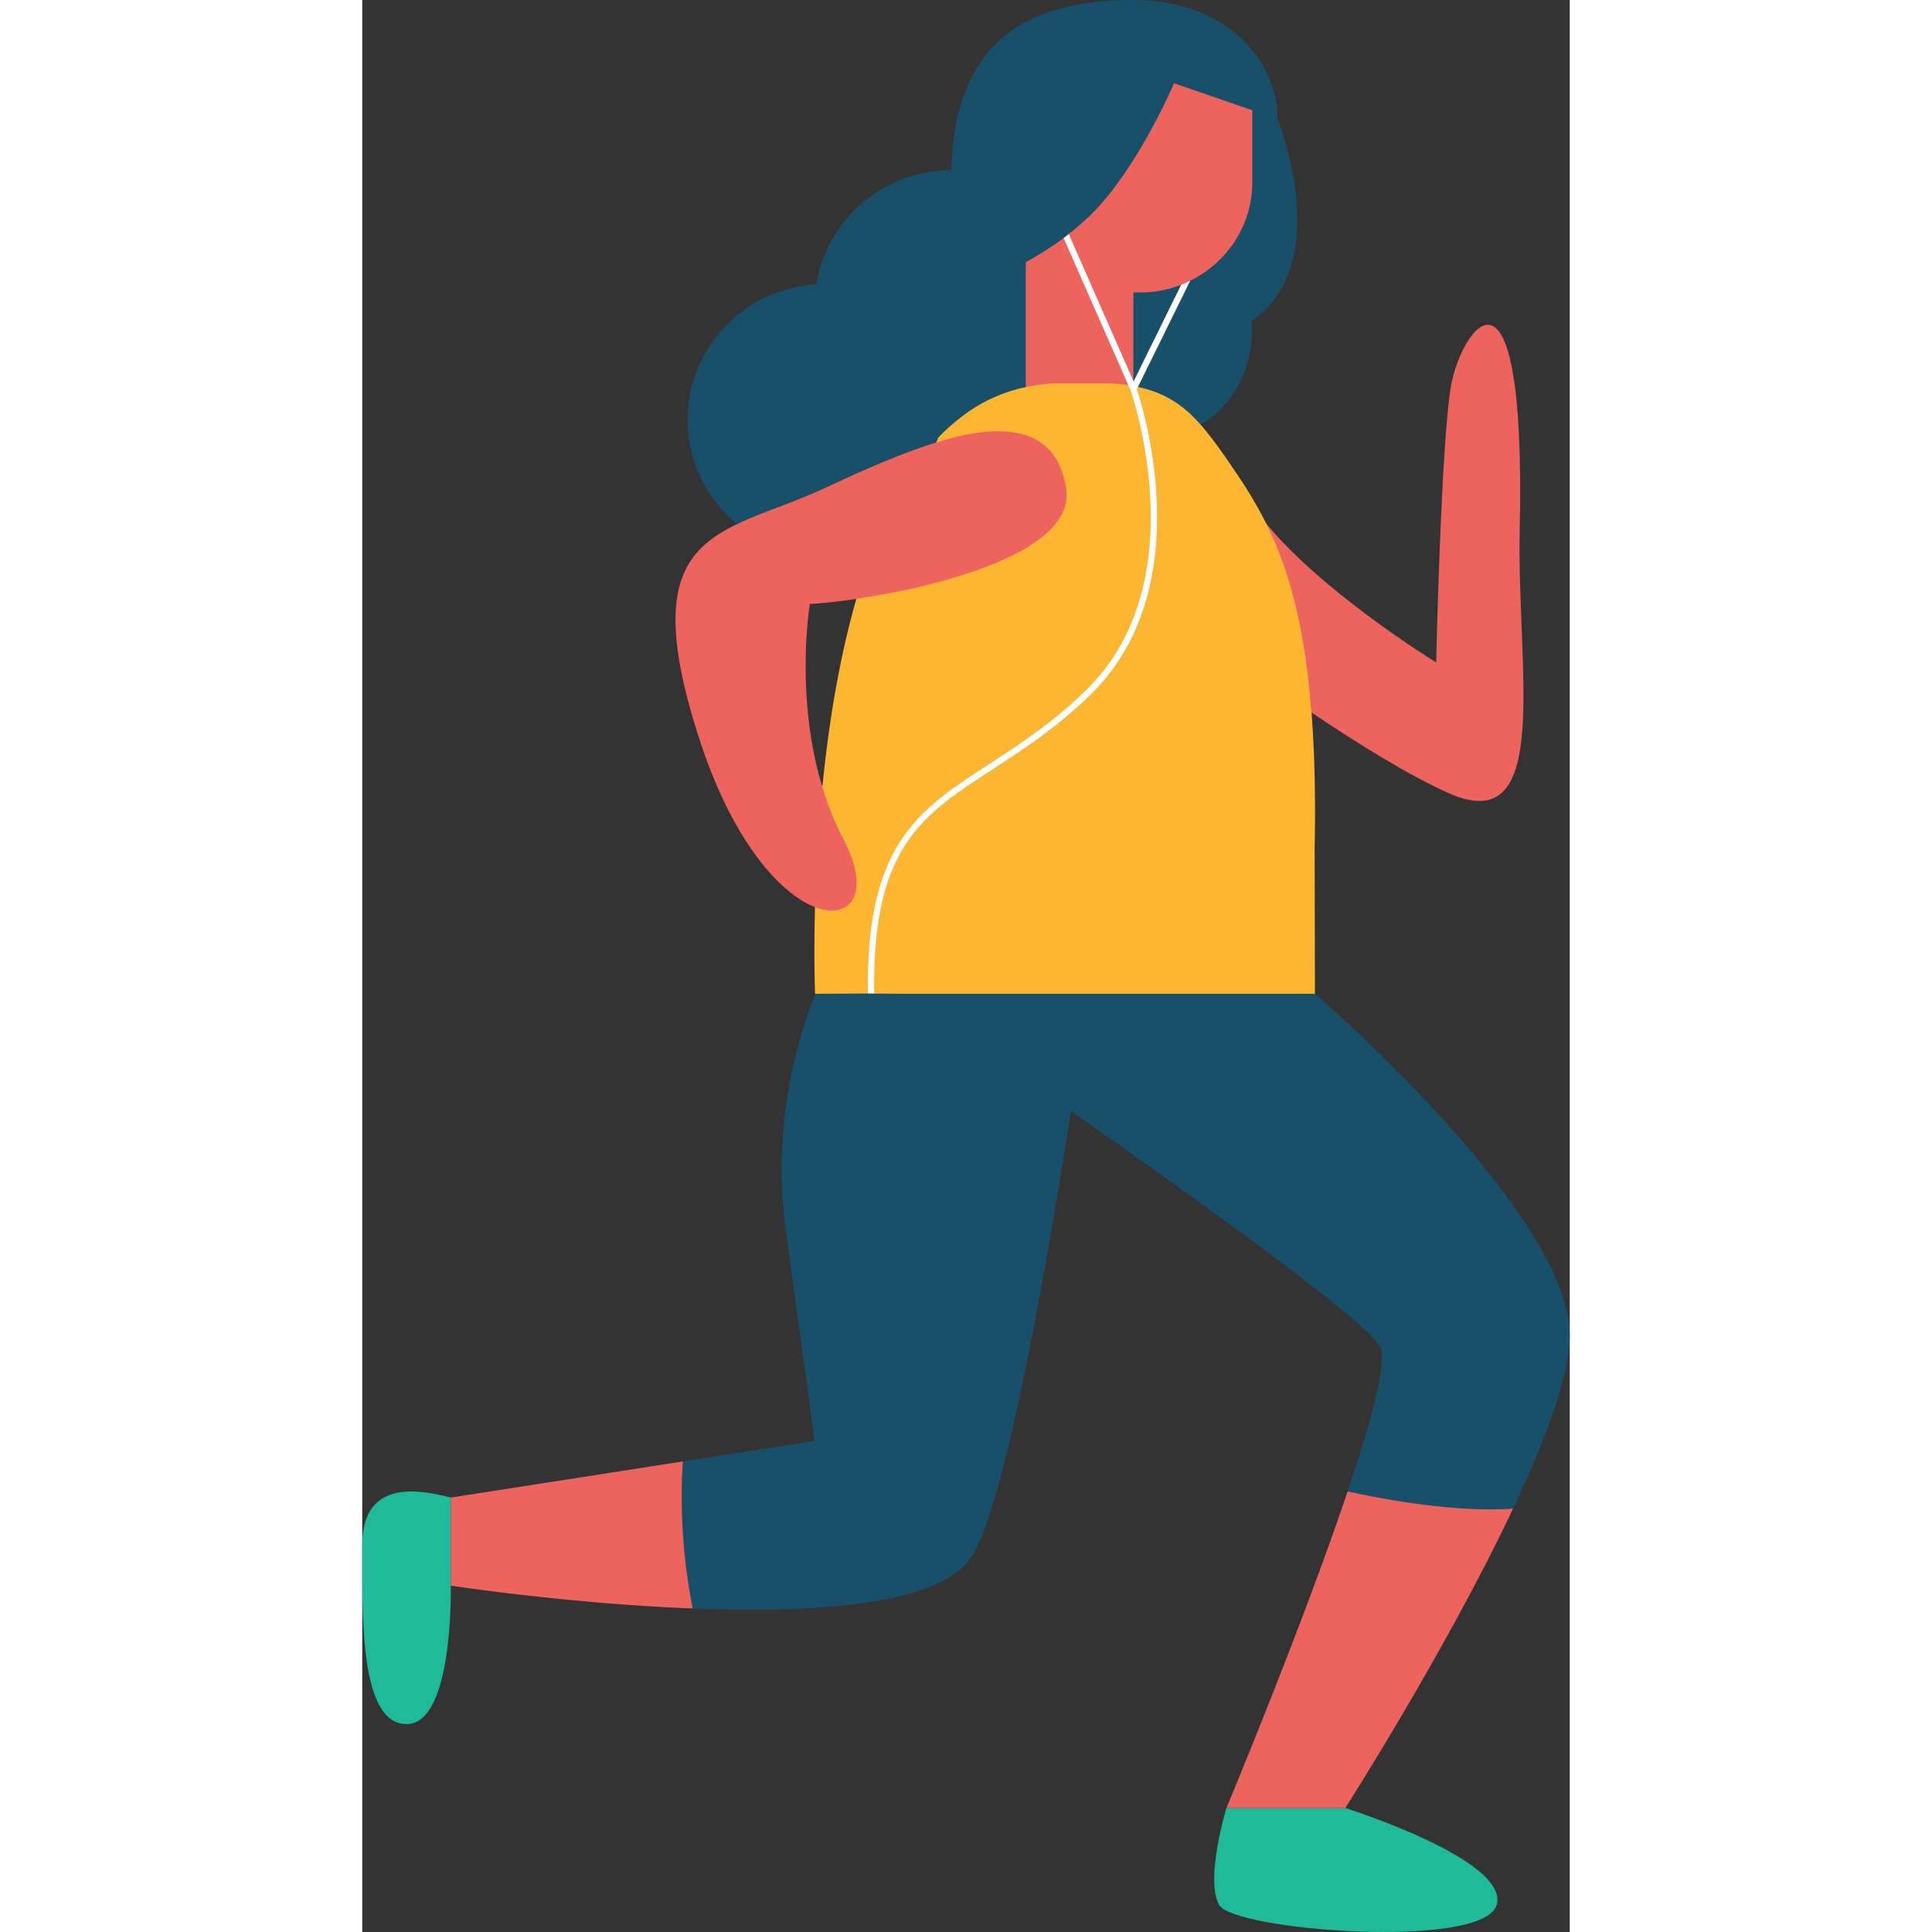<svg preserveAspectRatio="xMidYMid meet" data-bbox="65 44 70.001 112" viewBox="65 44 70.001 112" height="200" width="200" xmlns="http://www.w3.org/2000/svg" data-type="color" role="img">
    <rect x="65" y="44" width="70.001" height="112" fill="#333333" stroke="none"/>
    <g>
        <path d="M118.062 50.915c0-3.266-2.793-6.915-8.392-6.915-6.796 0-10.341 2.991-10.515 9.869l-.014-.002a7.924 7.924 0 0 0-7.819 6.617c-4.158.257-7.46 3.662-7.46 7.866 0 2.43 1.124 4.578 2.856 6.029 1.48-.707 3.279-1.245 5.124-2.107 2.119-.991 4.376-1.998 6.451-2.628l.03-.029c.448-.482 1.169-.488 1.675-.873.231-.176 1.251-.242 1.494-.395.037.142 1.144-.953 1.144-.953l4.6.07 4.242.809.631-.754a7.09 7.09 0 0 1 1.376 1.181c3.546-2.097 3.08-6.095 3.08-6.095 4.875-3.344 1.497-11.69 1.497-11.69z" fill="#195069" data-color="1"></path>
        <path d="M114.675 154.428c.83 1.497 15.337 2.62 16.089 0 .752-2.62-8.773-5.615-8.773-5.615h-6.893c0 .001-1.254 4.118-.423 5.615z" fill="#1EBA9A" data-color="2"></path>
        <path d="M65.003 133.551c0 4.013-.183 10.397 2.565 10.397s2.565-8.026 2.565-8.026v-5.107c-1.466-.365-5.13-1.277-5.13 2.736z" fill="#1EBA9A" data-color="2"></path>
        <path fill="#FFFFFF" d="M109.706 66.134l.009-.019-.009-.022v.041z" data-color="3"></path>
        <path d="M109.706 66.561l.046.01-.046-.023v.013z" fill="#FFFFFF" data-color="3"></path>
        <path d="M109.919 66.606l-.015-.045-.019.038.034.007z" fill="#FFFFFF" data-color="3"></path>
        <path d="M120.229 101.61l-.704-1.431-12.512-.264-10.5 1.007h-2.2l-2.413-.257-.628.963c-1.747 4.316-2.338 9.177-1.706 13.788l1.661 12.116-7.64 1.189c-.134 2.02-.118 5.04.574 8.525 6.913.269 14.176-.164 16.099-2.902 1.978-2.817 4.471-17.264 5.825-25.936 7.631 5.345 17.164 12.209 17.914 13.652.435.837-.483 4.265-1.874 8.402 4.349.937 7.426 1.137 9.59.998 1.86-3.942 3.253-7.646 3.286-9.961.098-7.113-14.772-19.889-14.772-19.889z" fill="#195069" data-color="1"></path>
        <path d="M128.001 89.987c6.033 2.673 3.921-7.23 4.099-15.224.384-17.232-3.42-11.711-3.99-8.353-.571 3.358-.854 15.992-.854 15.992s-6.808-4.171-10.071-8.323c1.361 2.577 2.413 5.858 2.847 11.228 2.793 1.877 5.722 3.684 7.969 4.68z" fill="#EC645D" data-color="4"></path>
        <path d="M113.831 49.437l-.178-.061-1.594-.549s-.367.871-.999 2.081c-.772 1.481-1.939 3.472-3.324 5.022-.283.317-.596.616-.916.91-.276.254-.567.49-.865.725l-.021.264-.274-.024a20.873 20.873 0 0 1-2.192 1.398v7.425a9.456 9.456 0 0 1 1.937-.218h2.548c.564 0 1.068.04 1.536.106l.215-.422v-5.142h.47c.812 0 1.581-.166 2.297-.44 0 0 .099.174.243.104.029-.014.253-.326.282-.341 2.126-1.043 3.601-3.2 3.601-5.718v-4.166l-2.766-.954z" fill="#EC645D" data-color="4"></path>
        <path d="M122.123 130.462c-2.653 7.887-7.026 18.352-7.026 18.352h6.893s5.869-9.188 9.723-17.354c-2.163.139-5.24-.062-9.59-.998z" fill="#EC645D" data-color="4"></path>
        <path d="M83.586 128.721l-13.454 2.094v5.107s6.823 1.043 14.028 1.323a33.114 33.114 0 0 1-.574-8.524z" fill="#EC645D" data-color="4"></path>
        <path d="M91.25 96.409c-.086 3.128.001 5.201.001 5.201l3.061-.014.168-.147.195.15 1.825.011h23.729l-.017-8.422c.064-3.139-.011-5.786-.195-8.064-.434-5.37-1.486-8.651-2.847-11.228a25.58 25.58 0 0 0-1.428-2.362c-.817-1.215-1.508-2.218-2.239-3.025-.98-1.082-2.058-1.779-3.6-2.086l-.427-.09a10.898 10.898 0 0 0-1.536-.106h-2.548c-.682 0-1.319.09-1.937.218a9.062 9.062 0 0 0-3.675 1.691c-.506.385-.99.806-1.438 1.288l-.03.029.076-.024-4.686 9.094c-1.047 3.568-1.663 7.45-2.019 11.005l-1.878.163.079 1.627 1.292 5.17.074-.079z" fill="#FCB632" data-color="5"></path>
        <path d="M102.359 69.02c-.8-.059-1.694.033-2.655.246-.422.093-.858.213-1.3.346l-.076.024c-2.075.631-4.332 1.638-6.451 2.629-1.845.862-3.644 1.4-5.124 2.107-3.266 1.561-4.978 3.95-2.204 12.485 1.962 6.038 4.743 8.984 6.717 9.736 2.081.792 3.264-.856 1.618-3.971-.5-.946-.88-1.927-1.184-2.91-1.648-5.327-.75-10.698-.75-10.698a30.87 30.87 0 0 0 2.769-.307c4.855-.73 12.721-2.747 12.083-6.442-.382-2.209-1.67-3.114-3.443-3.245z" fill="#EC645D" data-color="4"></path>
        <path d="M109.919 66.606l-.033-.007.018-.038 3.093-6.286a6.182 6.182 0 0 1-.525.236l-2.757 5.603-.009.019v-.041l-2.261-5.142-.821-1.869-.379-.861-.289-.657-.013.011-.035.028c-.083.065-.163.135-.248.199l.237.538 1.147 2.608.001.003 2.447 5.564.047.106c.004.012.07.2.168.527.16.537.404 1.466.613 2.627.674 3.739.959 9.991-3.321 14.196-1.922 1.888-3.841 3.141-5.533 4.245-4.068 2.655-7.283 4.555-7.152 13.379h.201l.163.003c-.129-8.626 2.86-10.382 6.99-13.077 1.707-1.114 3.641-2.377 5.59-4.291 4.396-4.318 4.108-10.711 3.42-14.529a24.154 24.154 0 0 0-.759-3.094z" fill="#FFFFFF" data-color="3"></path>
    </g>
</svg>